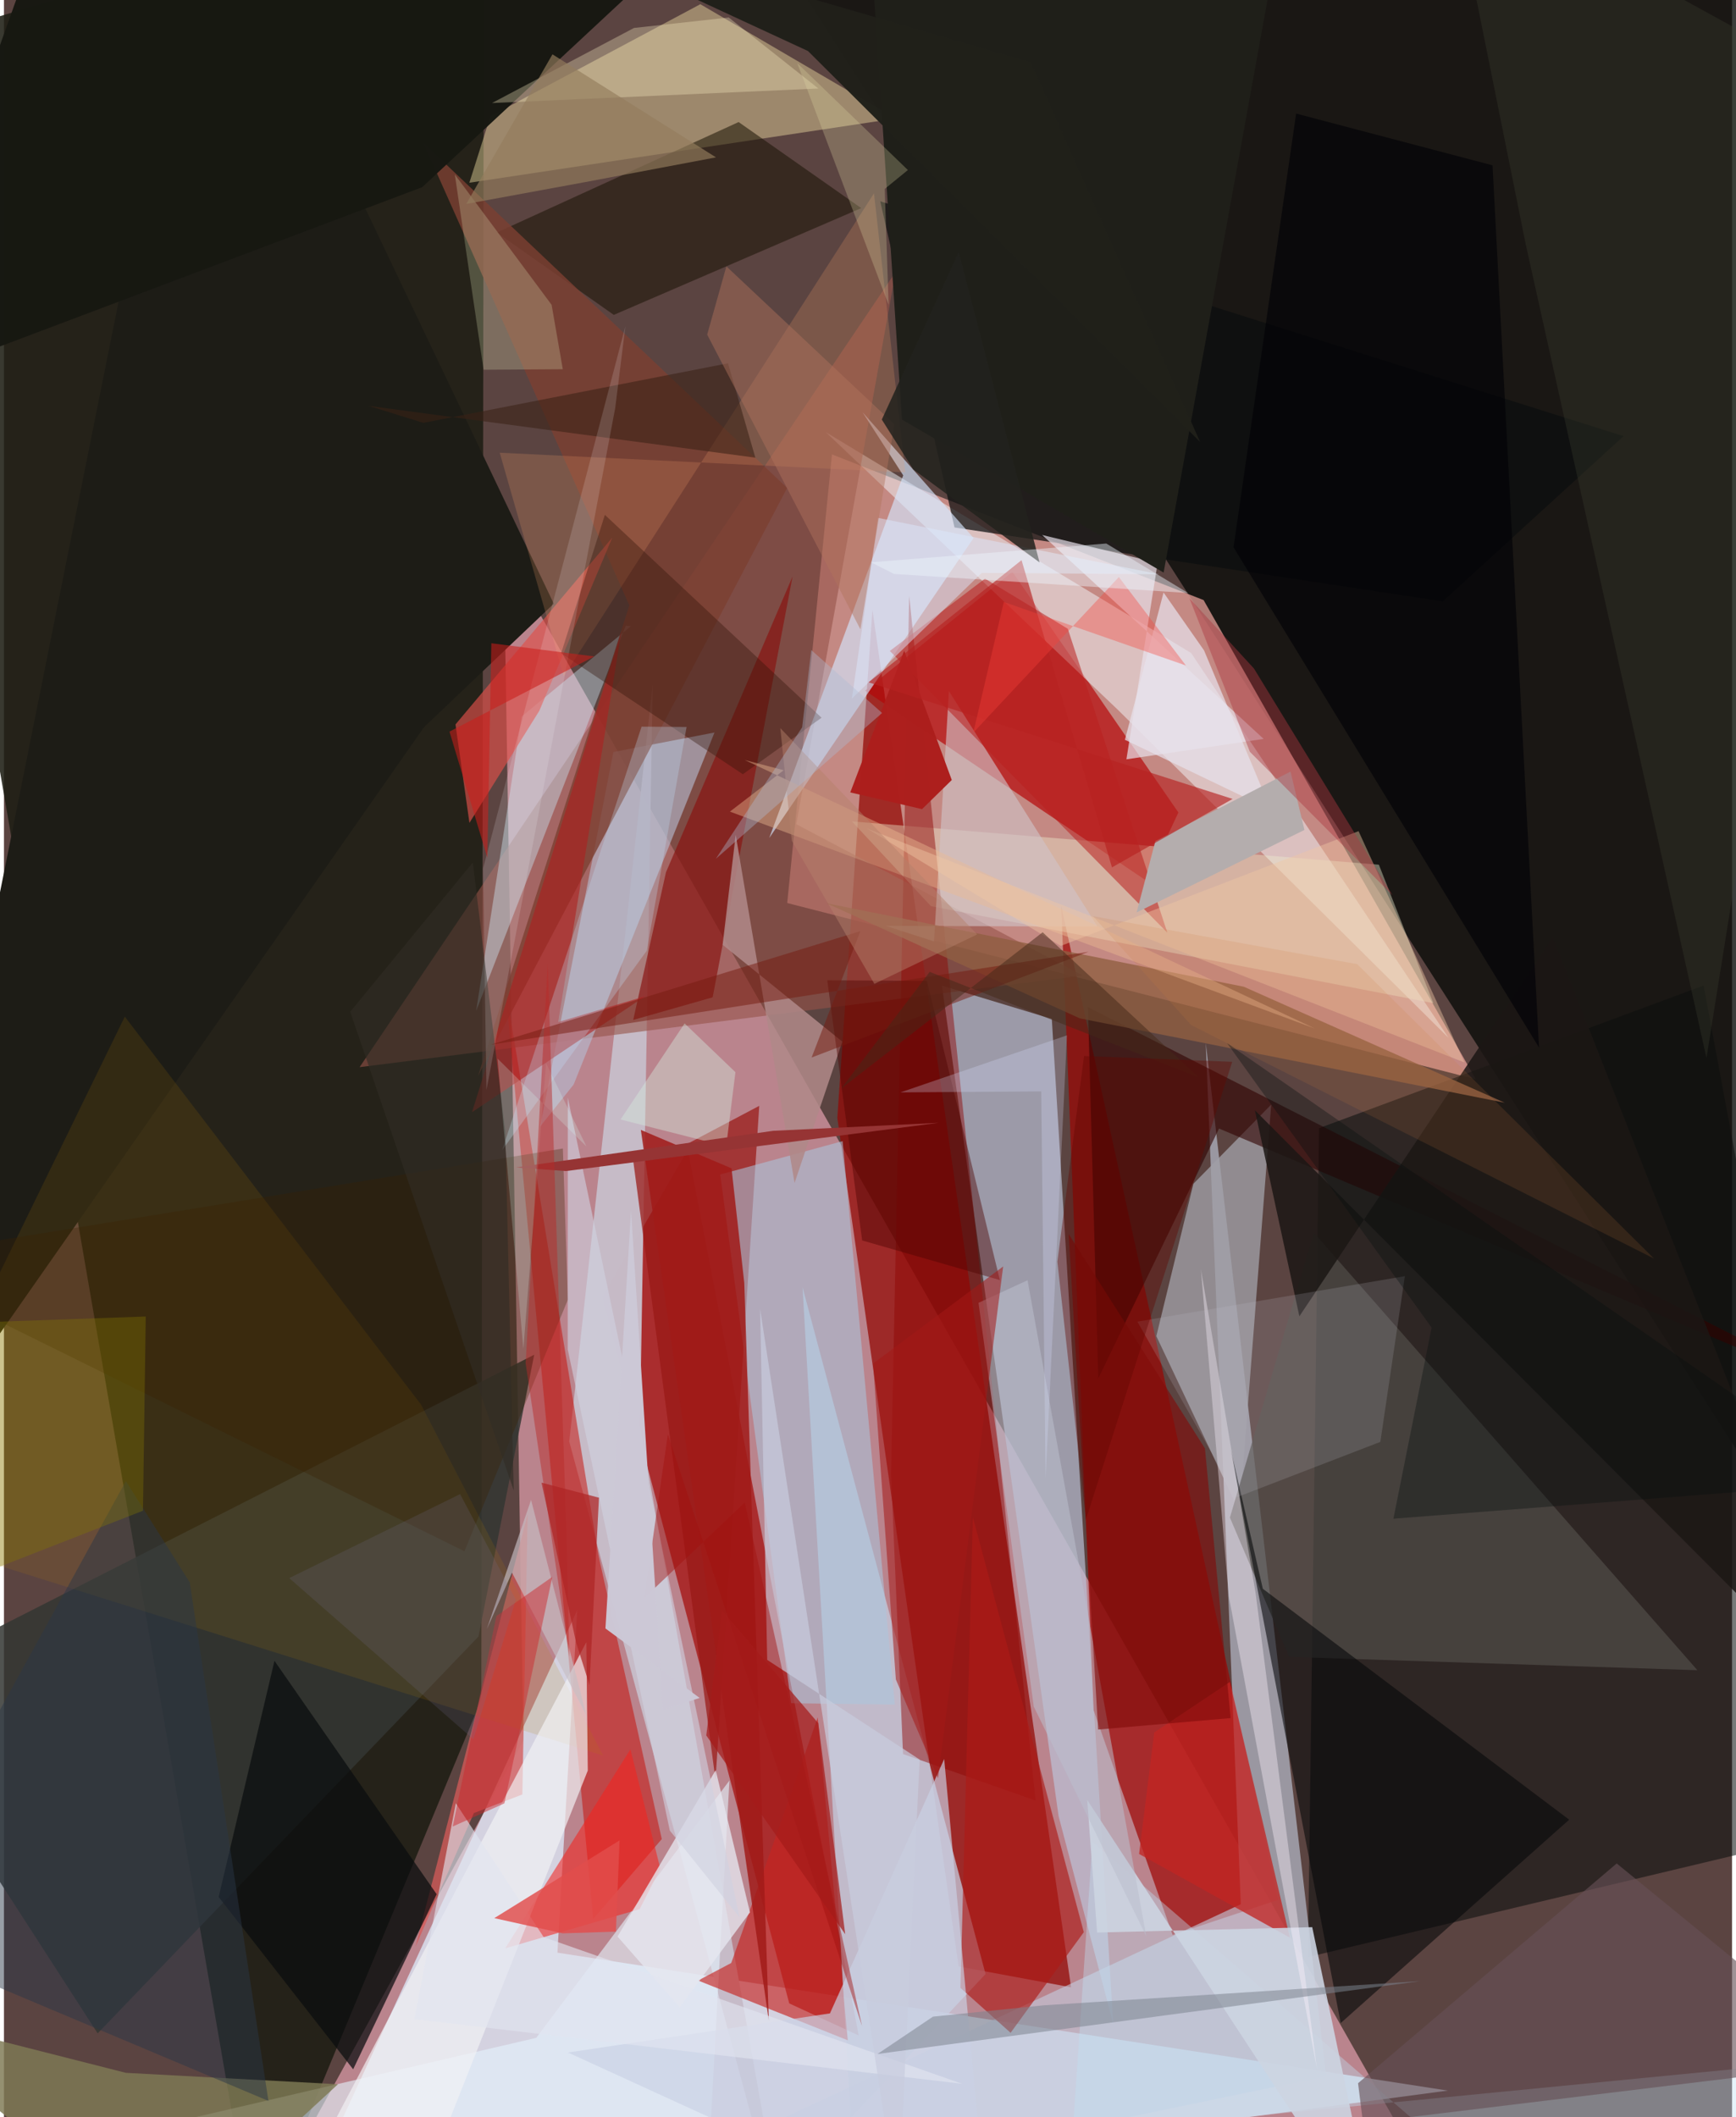 <svg xmlns="http://www.w3.org/2000/svg" width="228" height="278" viewBox="0 0 836 1024"><path fill="#5b4441" d="M0 0h836v1024H0z"/><path fill="#e09fab" fill-opacity=".714" d="M251.303 841.91L116.94 1086h590.192L241.747 266.128z"/><path fill="#090c09" fill-opacity=".796" d="M852.515 723.649L359.432-45.734 872.124-62l24.733 475.87z"/><path fill="#f1a7a0" fill-opacity=".702" d="M580.353 290.238l-179.79-70.456L378.92 436.76l333.112 85.255z"/><path fill="#1e1e14" fill-opacity=".878" d="M230.938 822.105L121.354 1086-62 25.735 232.21-62z"/><path fill="#930803" fill-opacity=".729" d="M420.14 295.088l-16.985 245.586 58.692 410.425 54.388 10.092z"/><path fill="#dae4f2" fill-opacity=".816" d="M135.44 1086l141.924-307.286-9.613 165.724 430.726 66.712z"/><path fill="#a20400" fill-opacity=".671" d="M289.598 627.317l90.299 341.66 33.606 15.5-82.68-428.378z"/><path fill="#0b0f0d" fill-opacity=".557" d="M636.187 545.657l186.042-68.975L898 882.866l-267.178 63.706z"/><path fill="#bac3d9" fill-opacity=".675" d="M506.921 492.824l29.693 485.906-26.417-100.339-56.432-401.69z"/><path fill="#9c0401" fill-opacity=".69" d="M527.138 827.15l38.227 108.74 51.083-17.018-104.972-480.617z"/><path fill="#c4cde0" fill-opacity=".604" d="M598.348 920.99l-16.957-416.607 58.218 499.771L245.364 1086z"/><path fill="#b60506" fill-opacity=".678" d="M416.622 334.06l136.082 91.948 15.457-33.04-80.318-116.416z"/><path fill="#c6bbc7" fill-opacity=".988" d="M273.472 697.236L378.354 1086l-70.69-396.633 6.19-358.598z"/><path fill="#c3cbdd" fill-opacity=".753" d="M410.56 1040.976l-24.226-418.397 88.528 332.177L351.92 1086z"/><path fill="#f8e5a9" fill-opacity=".424" d="M431.398 57.3L225.155 88.38l10.168-32.156L336.88 2.034z"/><path fill="#f4fbff" fill-opacity=".482" d="M538.83 343.257L397.603 209.034l176.7 106.795 124.553 186.145z"/><path fill="#c60b02" fill-opacity=".506" d="M285.066 928.179l33.17-38.677-30.596-137.07-45.34-277.07z"/><path fill="#965249" fill-opacity=".596" d="M431.353 131.512L172.05 516.151l349.812-44.319-138.545-73.185z"/><path fill="#0c0e0e" fill-opacity=".722" d="M459.849 255.111L423.915 97.358l359.581 113.603-87.446 79.896z"/><path fill="#a09fa7" fill-opacity=".78" d="M575.41 572.563l37.646-38.321-15.278 197.093-40.29-85.094z"/><path fill="#1d1c16" d="M97.197-62L-62 730.783l265.196-379.059 62.784-59.745z"/><path fill="#991816" fill-opacity=".722" d="M328.56 554.325l-24.734 2.63 40.407 303.903 21.159-326.002z"/><path fill="#e5f4fd" fill-opacity=".6" d="M257.507 985.634l93.447-124.426L338.706 1086l-292.568-51.177z"/><path fill="#343633" fill-opacity=".855" d="M45.33 983.47L-62 817.179l318.52-161.953-26.963 136.311z"/><path fill="#d5e4fa" fill-opacity=".659" d="M415.378 199.404l53.705 60.816-98.867 145.107 64.82-175.418z"/><path fill="#abc7de" fill-opacity=".553" d="M346.523 568.065l59.198-16.141 25.25 272.504-50.173-.642z"/><path fill="#b5bcd1" fill-opacity=".612" d="M294.824 363.715l48.915-9.426-68.13 170.252-16.236 20.346z"/><path fill="#ebebcc" fill-opacity=".416" d="M448.474 438.3l-38.262-41.008 254.944 20.943 26.339 66.948z"/><path fill="#504c48" fill-opacity=".718" d="M633.678 596.208l-40.597 137.8 28.618 67.37 197.545 6.44z"/><path fill="#8e0603" fill-opacity=".467" d="M434.949 848.36l-5.793-135.286 8.766-424.79 61.134 582.555z"/><path fill="#310300" fill-opacity=".604" d="M524.402 487.11L898 676.98 587.824 545.833 529.42 666.626z"/><path fill="#c1e2f2" fill-opacity=".392" d="M898 994.816l-380.993 37.158 9.57-141.189L752.085 1086z"/><path fill="#d35b59" fill-opacity=".765" d="M199.059 941.633l28.263-64.72 23.46-8.99 2.584-135.645z"/><path fill="#caeaf9" fill-opacity=".412" d="M228.441 488.906l72.355-186.263 2.52.182-52.861 43.728z"/><path fill="#06080a" fill-opacity=".58" d="M646.668 978.49l110.543-98.37-148.2-111.682-15.622-67.859z"/><path fill="#1a1404" fill-opacity=".545" d="M238.428 112.479L355.41 59.035l59.315 41.623L295.021 152.3z"/><path fill="#c52422" fill-opacity=".643" d="M408.21 986.81l-72.403-28.91 16.042-8.478 41.836-118.77z"/><path fill="#e9e2ec" fill-opacity=".686" d="M609.397 357.374L502.242 258.75l55.888 13.484-15.125 95.023z"/><path fill="#7c3f32" fill-opacity=".808" d="M302.562 292.815l-73.236 227.558L378.88 236.016l-176-166.957z"/><path fill="#b48100" fill-opacity=".145" d="M289.873 849.116l-88.11-169.767L58.46 491.699-62 738.482z"/><path fill="#171812" fill-opacity=".98" d="M8.935-8.571L-62 190.213l264.343-99.698L301.35-1.679z"/><path fill="#f3241f" fill-opacity=".565" d="M307.52 923.386l-65.052 18.973 60.602-96.286 14.473 57.72z"/><path fill="#f1f1f5" fill-opacity=".678" d="M192.64 1083.149l-39.282-44.655 128.384-244.25.693 62.118z"/><path fill="#881310" fill-opacity=".671" d="M381.513 278.795l-61.246 143.102-15.852 71.414 38.435-10.955z"/><path fill="#0a0d0e" fill-opacity=".725" d="M130.865 803.285L103.862 917.5l65.07 83.349 40.393-84.69z"/><path fill="#df5049" fill-opacity=".655" d="M294.28 260.025l-75.843 90.356 6.748 47.606 33.835-54.252z"/><path fill="#c22522" fill-opacity=".765" d="M556.48 837.907l-7.337 58.785 72.943 40.477-29.034-123.664z"/><path fill="#b08888" fill-opacity=".859" d="M353.996 403.803l-6.33 53.15 57.903 46.846-23.097 68.349z"/><path fill="#ad1916" fill-opacity=".643" d="M522.401 934.524l-35.413 48.67-24.267-21.725 6.002-227.762z"/><path fill="#cfc2c6" fill-opacity=".631" d="M426.641 447.796l102.421.38-71.918-113.924-7.196 121.099z"/><path fill="#cdd4e2" fill-opacity=".894" d="M528.827 934.701l104.073-2.6L665.218 1086 524.05 870.583z"/><path fill="#1c1715" fill-opacity=".851" d="M605.172 537L898 830.67 749.313 453.143 626.686 636.65z"/><path fill="#905f41" fill-opacity=".784" d="M599.767 477.239l-201.834-40.363 122.531 55.666 205.567 40.806z"/><path fill="#ba201e" fill-opacity=".545" d="M428.561 314.842l46.04-34.972 40.054 24.245 48.15 146.976z"/><path fill="#7e7a55" fill-opacity=".831" d="M77.114 1086l84.464-77.925-102.603-5.517L-62 971.813z"/><path fill="#020206" fill-opacity=".667" d="M720.125 79.964l-95.002-25.028-30.29 209.783 147.795 241.984z"/><path fill="#3f4031" fill-opacity=".314" d="M823.63 511.698l-87.473-393.67L699.917-62 898 46.74z"/><path fill="#f09e6a" fill-opacity=".212" d="M270.836 327.14L420.899 93.504l15.166 135-196.23-9.539z"/><path fill="#e5e6f0" fill-opacity=".784" d="M296.824 936.637l30.096 34.284 33.979-45.984-16.589-68.764z"/><path fill="#fbedc3" fill-opacity=".325" d="M304.805 13.519l45.832-5.054 43.357 34.343-157.896 7.022z"/><path fill="#a01a18" fill-opacity=".847" d="M308.115 546.503l43.86 18.582 6.169 55.385 11.875 356.968z"/><path fill="#fff6ff" fill-opacity=".376" d="M635.185 1000.611l-42.683-228.813-13.448-157.875 26.508 156.92z"/><path fill="#3a2200" fill-opacity=".318" d="M270.387 555.492L-62 609.606l284.77 140.702 50.027-121.682z"/><path fill="#ad211f" fill-opacity=".6" d="M268.128 494.341l30.586-189.082-72.261 232.655 83.738-56.068z"/><path fill="#311308" fill-opacity=".365" d="M269.552 315.954l87.905 58.526 38.073-27.35-104.83-98.112z"/><path fill="#20201a" fill-opacity=".996" d="M561.014 276.937l-126.608-74.018L417.87-48.873l202.606-1.955z"/><path fill="#c9d1e4" fill-opacity=".675" d="M454.86 850.767L476.68 1086l-203.835-93.273 126.747-18.923z"/><path fill="#c0c0c9" fill-opacity=".184" d="M548.33 639.238l48.041 84.925 69.489-26.773 11.861-80.153z"/><path fill="#ecf5c2" fill-opacity=".235" d="M232.03 178.837l38.321-.26-5.409-31.14-46.82-63.043z"/><path fill="#ac1f1d" fill-opacity=".992" d="M435.511 314.727l23.019 62.54-14.384 14.085-34.72-8.086z"/><path fill="#2a3748" fill-opacity=".482" d="M-62 936.163L58.963 716.335l30.903 48.968 38.078 250.842z"/><path fill="#4d0302" fill-opacity=".435" d="M446.493 474.421l35.299 144.706-66.612-19.164-16.882-125.83z"/><path fill="#e1e5f0" fill-opacity=".616" d="M218.591 872.152l42.53 64.784 202.46 70.934-265.041-31.283z"/><path fill="#edb993" fill-opacity=".42" d="M377.228 372.532l-18.875-4.94 275.871 129.884-283.028-104.925z"/><path fill="#babece" fill-opacity=".541" d="M498.19 825.447l-26.727-195.311 23.726-10.924 57.455 317.358z"/><path fill="#f0c6a3" fill-opacity=".435" d="M417.487 400.713l289.085 113.173-51.256-111.889-144.065 55.498z"/><path fill="#cfd1e0" fill-opacity=".612" d="M272.768 530.813l83.095 396.57L322.13 885.4l-49.405-232.773z"/><path fill="#c1e1f8" fill-opacity=".286" d="M241.002 556.31l69.982-96.508 19.25-108.187-21.773-.156z"/><path fill="#3a2215" fill-opacity=".576" d="M350.27 175.716l-147.403 28.808-26.403-8.209 187.045 25.052z"/><path fill="#c8ccdd" fill-opacity=".69" d="M369.23 802.827l73.748 48.199-10.318 217.778-66.858-435.727z"/><path fill="#d5eadd" fill-opacity=".42" d="M349.395 554.435l-51.1-12.967 30.98-46.481 24.594 23.589z"/><path fill="#a41917" fill-opacity=".545" d="M420.457 659.515l62.934-46.985-31.533 247.537-20.382-47.774z"/><path fill="#665057" fill-opacity=".627" d="M780.2 901.288l-125.129 106.288 2.4 19.152L898 997.525z"/><path fill="#963434" d="M372.107 546.935l-124.368 17.708 24.1 1.76 180.417-23.338z"/><path fill="#dbe9fd" fill-opacity=".478" d="M422.892 250.493l135.945 27.244-85.81-.65-62.84 60.802z"/><path fill="#810c0a" fill-opacity=".627" d="M515.08 596.88l14.254 239.641 64.1-5.54-12.422-130.421z"/><path fill="#e6e2ec" fill-opacity=".706" d="M612.925 391.702l-70.636-33.889 18.69-71.241 19.583 27.988z"/><path fill="#7c838f" fill-opacity=".529" d="M502.806 969.917l-53.37 5.46-26.831 18.056 262.486-35.224z"/><path fill="#081010" fill-opacity=".353" d="M898 717.033L672.176 734.54l18.48-92.42-98.912-137.56z"/><path fill="#b4adad" d="M557.022 406.807l-9.073 34.517 81.182-39.906-6.726-28.235z"/><path fill="#b72321" fill-opacity=".651" d="M418.258 330.029l74.022-59.098 43.738 148.599 58.359-33.117z"/><path fill="#a1110e" fill-opacity=".455" d="M415.144 980.044l-56.771-253.315-48.578 46.14 11.392-79.208z"/><path fill="#847800" fill-opacity=".353" d="M-62 781.158l129.25-50.475 1.347-93.932-97.796 3.452z"/><path fill="#c7bec3" fill-opacity=".659" d="M254.998 725.448l26.805 104.272-36.02-69.076-12.168 27.259z"/><path fill="#322c25" fill-opacity=".635" d="M246.625 720.951l-4.09-173.775-15.707-130.006-59.297 72.176z"/><path fill="#f5f5fd" fill-opacity=".157" d="M295.724 197.265l-62.303 329.93-1.64-107.115 68.857-262.311z"/><path fill="#ddd6a3" fill-opacity=".275" d="M426.088 91.371l1.88 56.052-44.209-116.928 53.532 51.745z"/><path fill="#b0735e" fill-opacity=".455" d="M430.77 205.224l-16.447 99.145-74.128-142.533 9.299-33.003z"/><path fill="#751a0e" fill-opacity=".498" d="M390.708 511.488l23.624-61.148-179 54.982 289.37-44.978z"/><path fill="#cd272c" fill-opacity=".475" d="M265.266 762.691l-27.044 18.936-21.146 101.8 25.036-11.206z"/><path fill="#20201a" fill-opacity=".98" d="M388.969 24.686l189.688 189.05-81.844-183.663L240.438-44.07z"/><path fill="#ac3741" fill-opacity=".439" d="M671.798 433.04l-69.054-69.423-29.26-74.277 31.225 33.987z"/><path fill="#e24d4b" fill-opacity=".824" d="M297.805 890.145l-1.742 44.118-25.745.835-33.104-7.367z"/><path fill="#a41b1a" fill-opacity=".718" d="M393.945 833.454l13.04 102.056-67.223-96.132 7.564-60.531z"/><path fill="#f74239" fill-opacity=".361" d="M483.698 291.15l88.108 30.73-32.453-42.77-70.41 75.234z"/><path fill="#d6fff8" fill-opacity=".216" d="M238.776 511.997l43.02 42.513-19.544-40.332-10.971 138.234z"/><path fill="#22221d" fill-opacity=".859" d="M500.98 272.013l-39.084-150.116-37.217 81.032 15.213 24.111z"/><path fill="#cc1d1a" fill-opacity=".561" d="M285.548 317.502l-49.766-6.389-1.933 103.744-18.314-61.005z"/><path fill="#452918" fill-opacity=".502" d="M447.844 470.056l-42.82 56.445 97.464-75.603 75.544 70.235z"/><path fill="#b92b29" fill-opacity=".478" d="M263.066 466.087l-10.69 193.306 21.128 142.043-1.366-58.159z"/><path fill="#b4806a" fill-opacity=".471" d="M375.586 352.166l95.225 99.786-49.731 23.897-39.934-69.185z"/><path fill="#dbe1ff" fill-opacity=".259" d="M501.799 527.868l-68.11.486 80.57-27.597-10.346 214.291z"/><path fill="#edf6fd" fill-opacity=".435" d="M419.462 271.96l113.809-9.076 39.591 23.938-142.322-9.237z"/><path fill="#620502" fill-opacity=".404" d="M509.605 610.24l12.912-99.488 71.676 2.813-70.798 221.446z"/><path fill="#937c5d" fill-opacity=".659" d="M344.454 76.113l-79.095-49.837-41.72 72.371 57.698-10.603z"/><path fill="#af2625" fill-opacity=".733" d="M260.065 717.11l27.78 7.272-4.574 90.596-6.51-20.653z"/><path fill="#ccc8d6" fill-opacity=".984" d="M303.366 585.562L290.982 787.63l45.572 33.606-17.716 5.728z"/><path fill="#737292" fill-opacity=".192" d="M227.099 841.221l-89.094-77.951 82.675-40.628 26.944 51.03z"/><path fill="#afbcd3" fill-opacity=".38" d="M386.139 351.791l4.406-37.393 34.278 30.46-80.435 70.512z"/><path fill="#cd7c3f" fill-opacity=".149" d="M654.647 466.326l-127.84-23.221 47.518 52.69 223.95 112.951z"/></svg>